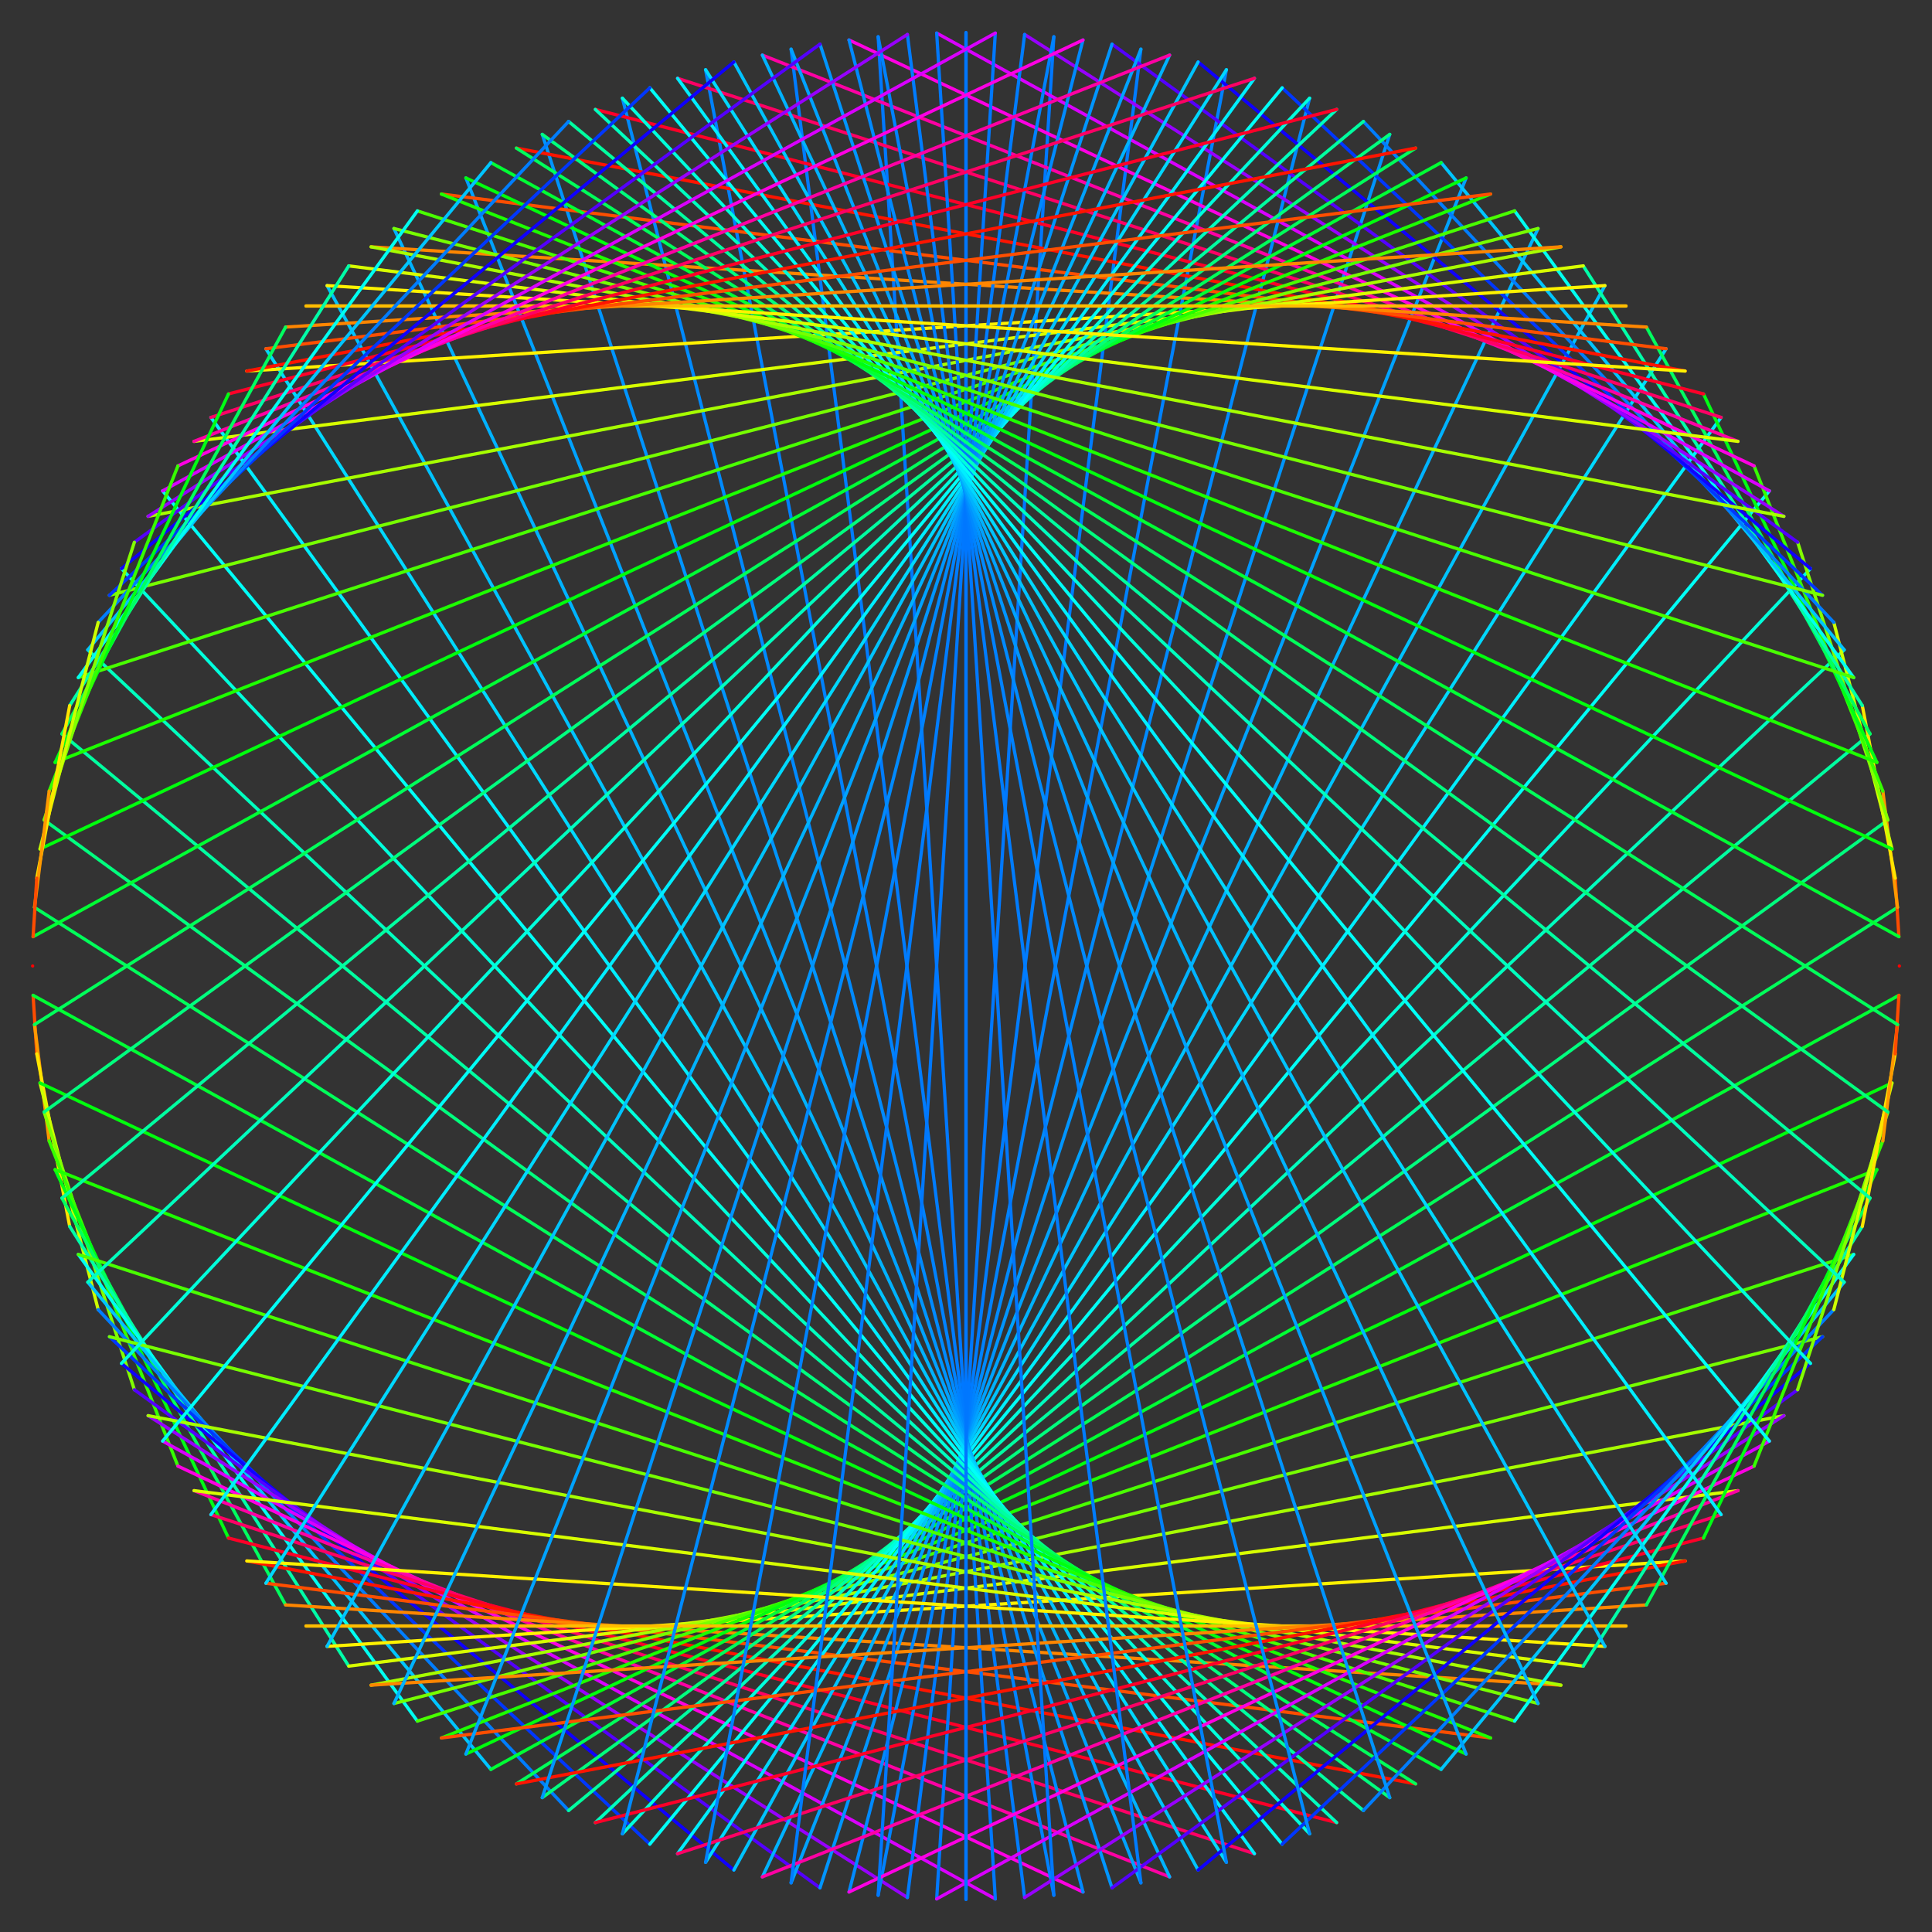 <svg height="592" version="1.1" width="592" xmlns="http://www.w3.org/2000/svg"><rect width="100%" height="100%" fill="#333333" stroke="none"/><defs></defs><line x1="10" x2="10" y1="296" y2="296" stroke="#ff0000" style="stroke-width: 1; stroke-linecap: round;"></line><line x1="10.141" x2="11.269" y1="304.983" y2="322.915" stroke="#ff4c00" style="stroke-width: 1; stroke-linecap: round;"></line><line x1="10.564" x2="15.066" y1="313.958" y2="349.591" stroke="#ff9900" style="stroke-width: 1; stroke-linecap: round;"></line><line x1="11.269" x2="21.356" y1="322.915" y2="375.791" stroke="#ffe500" style="stroke-width: 1; stroke-linecap: round;"></line><line x1="12.255" x2="30.084" y1="331.845" y2="401.284" stroke="#cdff00" style="stroke-width: 1; stroke-linecap: round;"></line><line x1="13.521" x2="41.172" y1="340.74" y2="425.841" stroke="#82ff00" style="stroke-width: 1; stroke-linecap: round;"></line><line x1="15.066" x2="54.522" y1="349.591" y2="449.246" stroke="#36ff00" style="stroke-width: 1; stroke-linecap: round;"></line><line x1="16.888" x2="70.016" y1="358.389" y2="471.291" stroke="#00ff14" style="stroke-width: 1; stroke-linecap: round;"></line><line x1="18.985" x2="87.515" y1="367.125" y2="491.78" stroke="#00ff5f" style="stroke-width: 1; stroke-linecap: round;"></line><line x1="21.356" x2="106.865" y1="375.791" y2="510.532" stroke="#00ffa8" style="stroke-width: 1; stroke-linecap: round;"></line><line x1="23.998" x2="127.893" y1="384.379" y2="527.379" stroke="#00fff1" style="stroke-width: 1; stroke-linecap: round;"></line><line x1="26.908" x2="150.414" y1="392.879" y2="542.172" stroke="#00c5ff" style="stroke-width: 1; stroke-linecap: round;"></line><line x1="30.084" x2="174.227" y1="401.284" y2="554.781" stroke="#007dff" style="stroke-width: 1; stroke-linecap: round;"></line><line x1="33.522" x2="199.121" y1="409.584" y2="565.092" stroke="#0037ff" style="stroke-width: 1; stroke-linecap: round;"></line><line x1="37.219" x2="224.875" y1="417.773" y2="573.015" stroke="#0f00ff" style="stroke-width: 1; stroke-linecap: round;"></line><line x1="41.172" x2="251.26" y1="425.841" y2="578.479" stroke="#5400ff" style="stroke-width: 1; stroke-linecap: round;"></line><line x1="45.376" x2="278.042" y1="433.782" y2="581.436" stroke="#9700ff" style="stroke-width: 1; stroke-linecap: round;"></line><line x1="49.828" x2="304.983" y1="441.586" y2="581.859" stroke="#d900ff" style="stroke-width: 1; stroke-linecap: round;"></line><line x1="54.522" x2="331.845" y1="449.246" y2="579.745" stroke="#ff00e3" style="stroke-width: 1; stroke-linecap: round;"></line><line x1="59.455" x2="358.389" y1="456.756" y2="575.112" stroke="#ff00a4" style="stroke-width: 1; stroke-linecap: round;"></line><line x1="64.621" x2="384.379" y1="464.107" y2="568.002" stroke="#ff0065" style="stroke-width: 1; stroke-linecap: round;"></line><line x1="70.016" x2="409.584" y1="471.291" y2="558.478" stroke="#ff0028" style="stroke-width: 1; stroke-linecap: round;"></line><line x1="75.633" x2="433.782" y1="478.303" y2="546.624" stroke="#ff1400" style="stroke-width: 1; stroke-linecap: round;"></line><line x1="81.468" x2="456.756" y1="485.135" y2="532.545" stroke="#ff4e00" style="stroke-width: 1; stroke-linecap: round;"></line><line x1="87.515" x2="478.303" y1="491.78" y2="516.367" stroke="#ff8600" style="stroke-width: 1; stroke-linecap: round;"></line><line x1="93.767" x2="498.233" y1="498.233" y2="498.233" stroke="#ffbd00" style="stroke-width: 1; stroke-linecap: round;"></line><line x1="100.22" x2="516.367" y1="504.485" y2="478.303" stroke="#fff200" style="stroke-width: 1; stroke-linecap: round;"></line><line x1="106.865" x2="532.545" y1="510.532" y2="456.756" stroke="#d8ff00" style="stroke-width: 1; stroke-linecap: round;"></line><line x1="113.697" x2="546.624" y1="516.367" y2="433.782" stroke="#a7ff00" style="stroke-width: 1; stroke-linecap: round;"></line><line x1="120.709" x2="558.478" y1="521.984" y2="409.584" stroke="#77ff00" style="stroke-width: 1; stroke-linecap: round;"></line><line x1="127.893" x2="568.002" y1="527.379" y2="384.379" stroke="#49ff00" style="stroke-width: 1; stroke-linecap: round;"></line><line x1="135.244" x2="575.112" y1="532.545" y2="358.389" stroke="#1dff00" style="stroke-width: 1; stroke-linecap: round;"></line><line x1="142.754" x2="579.745" y1="537.478" y2="331.845" stroke="#00ff0d" style="stroke-width: 1; stroke-linecap: round;"></line><line x1="150.414" x2="581.859" y1="542.172" y2="304.983" stroke="#00ff34" style="stroke-width: 1; stroke-linecap: round;"></line><line x1="158.218" x2="581.436" y1="546.624" y2="278.042" stroke="#00ff5a" style="stroke-width: 1; stroke-linecap: round;"></line><line x1="166.159" x2="578.479" y1="550.828" y2="251.26" stroke="#00ff7e" style="stroke-width: 1; stroke-linecap: round;"></line><line x1="174.227" x2="573.015" y1="554.781" y2="224.875" stroke="#00ffa0" style="stroke-width: 1; stroke-linecap: round;"></line><line x1="182.416" x2="565.092" y1="558.478" y2="199.121" stroke="#00ffbf" style="stroke-width: 1; stroke-linecap: round;"></line><line x1="190.716" x2="554.781" y1="561.916" y2="174.227" stroke="#00ffdc" style="stroke-width: 1; stroke-linecap: round;"></line><line x1="199.121" x2="542.172" y1="565.092" y2="150.414" stroke="#00fff7" style="stroke-width: 1; stroke-linecap: round;"></line><line x1="207.621" x2="527.379" y1="568.002" y2="127.893" stroke="#00eeff" style="stroke-width: 1; stroke-linecap: round;"></line><line x1="216.209" x2="510.532" y1="570.644" y2="106.865" stroke="#00d8ff" style="stroke-width: 1; stroke-linecap: round;"></line><line x1="224.875" x2="491.78" y1="573.015" y2="87.515" stroke="#00c3ff" style="stroke-width: 1; stroke-linecap: round;"></line><line x1="233.611" x2="471.291" y1="575.112" y2="70.016" stroke="#00b2ff" style="stroke-width: 1; stroke-linecap: round;"></line><line x1="242.409" x2="449.246" y1="576.934" y2="54.522" stroke="#00a2ff" style="stroke-width: 1; stroke-linecap: round;"></line><line x1="251.26" x2="425.841" y1="578.479" y2="41.172" stroke="#0095ff" style="stroke-width: 1; stroke-linecap: round;"></line><line x1="260.155" x2="401.284" y1="579.745" y2="30.084" stroke="#008aff" style="stroke-width: 1; stroke-linecap: round;"></line><line x1="269.085" x2="375.791" y1="580.731" y2="21.356" stroke="#0082ff" style="stroke-width: 1; stroke-linecap: round;"></line><line x1="278.042" x2="349.591" y1="581.436" y2="15.066" stroke="#007cff" style="stroke-width: 1; stroke-linecap: round;"></line><line x1="287.017" x2="322.915" y1="581.859" y2="11.269" stroke="#0078ff" style="stroke-width: 1; stroke-linecap: round;"></line><line x1="296" x2="296" y1="582" y2="10" stroke="#0077ff" style="stroke-width: 1; stroke-linecap: round;"></line><line x1="304.983" x2="269.085" y1="581.859" y2="11.269" stroke="#0078ff" style="stroke-width: 1; stroke-linecap: round;"></line><line x1="313.958" x2="242.409" y1="581.436" y2="15.066" stroke="#007cff" style="stroke-width: 1; stroke-linecap: round;"></line><line x1="322.915" x2="216.209" y1="580.731" y2="21.356" stroke="#0082ff" style="stroke-width: 1; stroke-linecap: round;"></line><line x1="331.845" x2="190.716" y1="579.745" y2="30.084" stroke="#008aff" style="stroke-width: 1; stroke-linecap: round;"></line><line x1="340.74" x2="166.159" y1="578.479" y2="41.172" stroke="#0095ff" style="stroke-width: 1; stroke-linecap: round;"></line><line x1="349.591" x2="142.754" y1="576.934" y2="54.522" stroke="#00a2ff" style="stroke-width: 1; stroke-linecap: round;"></line><line x1="358.389" x2="120.709" y1="575.112" y2="70.016" stroke="#00b2ff" style="stroke-width: 1; stroke-linecap: round;"></line><line x1="367.125" x2="100.22" y1="573.015" y2="87.515" stroke="#00c3ff" style="stroke-width: 1; stroke-linecap: round;"></line><line x1="375.791" x2="81.468" y1="570.644" y2="106.865" stroke="#00d8ff" style="stroke-width: 1; stroke-linecap: round;"></line><line x1="384.379" x2="64.621" y1="568.002" y2="127.893" stroke="#00eeff" style="stroke-width: 1; stroke-linecap: round;"></line><line x1="392.879" x2="49.828" y1="565.092" y2="150.414" stroke="#00fff7" style="stroke-width: 1; stroke-linecap: round;"></line><line x1="401.284" x2="37.219" y1="561.916" y2="174.227" stroke="#00ffdc" style="stroke-width: 1; stroke-linecap: round;"></line><line x1="409.584" x2="26.908" y1="558.478" y2="199.121" stroke="#00ffbf" style="stroke-width: 1; stroke-linecap: round;"></line><line x1="417.773" x2="18.985" y1="554.781" y2="224.875" stroke="#00ffa0" style="stroke-width: 1; stroke-linecap: round;"></line><line x1="425.841" x2="13.521" y1="550.828" y2="251.26" stroke="#00ff7e" style="stroke-width: 1; stroke-linecap: round;"></line><line x1="433.782" x2="10.564" y1="546.624" y2="278.042" stroke="#00ff5a" style="stroke-width: 1; stroke-linecap: round;"></line><line x1="441.586" x2="10.141" y1="542.172" y2="304.983" stroke="#00ff34" style="stroke-width: 1; stroke-linecap: round;"></line><line x1="449.246" x2="12.255" y1="537.478" y2="331.845" stroke="#00ff0d" style="stroke-width: 1; stroke-linecap: round;"></line><line x1="456.756" x2="16.888" y1="532.545" y2="358.389" stroke="#1dff00" style="stroke-width: 1; stroke-linecap: round;"></line><line x1="464.107" x2="23.998" y1="527.379" y2="384.379" stroke="#49ff00" style="stroke-width: 1; stroke-linecap: round;"></line><line x1="471.291" x2="33.522" y1="521.984" y2="409.584" stroke="#77ff00" style="stroke-width: 1; stroke-linecap: round;"></line><line x1="478.303" x2="45.376" y1="516.367" y2="433.782" stroke="#a7ff00" style="stroke-width: 1; stroke-linecap: round;"></line><line x1="485.135" x2="59.455" y1="510.532" y2="456.756" stroke="#d8ff00" style="stroke-width: 1; stroke-linecap: round;"></line><line x1="491.78" x2="75.633" y1="504.485" y2="478.303" stroke="#fff200" style="stroke-width: 1; stroke-linecap: round;"></line><line x1="498.233" x2="93.767" y1="498.233" y2="498.233" stroke="#ffbd00" style="stroke-width: 1; stroke-linecap: round;"></line><line x1="504.485" x2="113.697" y1="491.78" y2="516.367" stroke="#ff8600" style="stroke-width: 1; stroke-linecap: round;"></line><line x1="510.532" x2="135.244" y1="485.135" y2="532.545" stroke="#ff4e00" style="stroke-width: 1; stroke-linecap: round;"></line><line x1="516.367" x2="158.218" y1="478.303" y2="546.624" stroke="#ff1400" style="stroke-width: 1; stroke-linecap: round;"></line><line x1="521.984" x2="182.416" y1="471.291" y2="558.478" stroke="#ff0028" style="stroke-width: 1; stroke-linecap: round;"></line><line x1="527.379" x2="207.621" y1="464.107" y2="568.002" stroke="#ff0065" style="stroke-width: 1; stroke-linecap: round;"></line><line x1="532.545" x2="233.611" y1="456.756" y2="575.112" stroke="#ff00a4" style="stroke-width: 1; stroke-linecap: round;"></line><line x1="537.478" x2="260.155" y1="449.246" y2="579.745" stroke="#ff00e3" style="stroke-width: 1; stroke-linecap: round;"></line><line x1="542.172" x2="287.017" y1="441.586" y2="581.859" stroke="#d900ff" style="stroke-width: 1; stroke-linecap: round;"></line><line x1="546.624" x2="313.958" y1="433.782" y2="581.436" stroke="#9700ff" style="stroke-width: 1; stroke-linecap: round;"></line><line x1="550.828" x2="340.74" y1="425.841" y2="578.479" stroke="#5400ff" style="stroke-width: 1; stroke-linecap: round;"></line><line x1="554.781" x2="367.125" y1="417.773" y2="573.015" stroke="#0f00ff" style="stroke-width: 1; stroke-linecap: round;"></line><line x1="558.478" x2="392.879" y1="409.584" y2="565.092" stroke="#0037ff" style="stroke-width: 1; stroke-linecap: round;"></line><line x1="561.916" x2="417.773" y1="401.284" y2="554.781" stroke="#007dff" style="stroke-width: 1; stroke-linecap: round;"></line><line x1="565.092" x2="441.586" y1="392.879" y2="542.172" stroke="#00c5ff" style="stroke-width: 1; stroke-linecap: round;"></line><line x1="568.002" x2="464.107" y1="384.379" y2="527.379" stroke="#00fff1" style="stroke-width: 1; stroke-linecap: round;"></line><line x1="570.644" x2="485.135" y1="375.791" y2="510.532" stroke="#00ffa8" style="stroke-width: 1; stroke-linecap: round;"></line><line x1="573.015" x2="504.485" y1="367.125" y2="491.78" stroke="#00ff5f" style="stroke-width: 1; stroke-linecap: round;"></line><line x1="575.112" x2="521.984" y1="358.389" y2="471.291" stroke="#00ff14" style="stroke-width: 1; stroke-linecap: round;"></line><line x1="576.934" x2="537.478" y1="349.591" y2="449.246" stroke="#36ff00" style="stroke-width: 1; stroke-linecap: round;"></line><line x1="578.479" x2="550.828" y1="340.74" y2="425.841" stroke="#82ff00" style="stroke-width: 1; stroke-linecap: round;"></line><line x1="579.745" x2="561.916" y1="331.845" y2="401.284" stroke="#cdff00" style="stroke-width: 1; stroke-linecap: round;"></line><line x1="580.731" x2="570.644" y1="322.915" y2="375.791" stroke="#ffe500" style="stroke-width: 1; stroke-linecap: round;"></line><line x1="581.436" x2="576.934" y1="313.958" y2="349.591" stroke="#ff9900" style="stroke-width: 1; stroke-linecap: round;"></line><line x1="581.859" x2="580.731" y1="304.983" y2="322.915" stroke="#ff4c00" style="stroke-width: 1; stroke-linecap: round;"></line><line x1="582" x2="582" y1="296" y2="296" stroke="#ff0000" style="stroke-width: 1; stroke-linecap: round;"></line><line x1="581.859" x2="580.731" y1="287.017" y2="269.085" stroke="#ff4c00" style="stroke-width: 1; stroke-linecap: round;"></line><line x1="581.436" x2="576.934" y1="278.042" y2="242.409" stroke="#ff9900" style="stroke-width: 1; stroke-linecap: round;"></line><line x1="580.731" x2="570.644" y1="269.085" y2="216.209" stroke="#ffe500" style="stroke-width: 1; stroke-linecap: round;"></line><line x1="579.745" x2="561.916" y1="260.155" y2="190.716" stroke="#cdff00" style="stroke-width: 1; stroke-linecap: round;"></line><line x1="578.479" x2="550.828" y1="251.26" y2="166.159" stroke="#82ff00" style="stroke-width: 1; stroke-linecap: round;"></line><line x1="576.934" x2="537.478" y1="242.409" y2="142.754" stroke="#36ff00" style="stroke-width: 1; stroke-linecap: round;"></line><line x1="575.112" x2="521.984" y1="233.611" y2="120.709" stroke="#00ff14" style="stroke-width: 1; stroke-linecap: round;"></line><line x1="573.015" x2="504.485" y1="224.875" y2="100.22" stroke="#00ff5f" style="stroke-width: 1; stroke-linecap: round;"></line><line x1="570.644" x2="485.135" y1="216.209" y2="81.468" stroke="#00ffa8" style="stroke-width: 1; stroke-linecap: round;"></line><line x1="568.002" x2="464.107" y1="207.621" y2="64.621" stroke="#00fff1" style="stroke-width: 1; stroke-linecap: round;"></line><line x1="565.092" x2="441.586" y1="199.121" y2="49.828" stroke="#00c5ff" style="stroke-width: 1; stroke-linecap: round;"></line><line x1="561.916" x2="417.773" y1="190.716" y2="37.219" stroke="#007dff" style="stroke-width: 1; stroke-linecap: round;"></line><line x1="558.478" x2="392.879" y1="182.416" y2="26.908" stroke="#0037ff" style="stroke-width: 1; stroke-linecap: round;"></line><line x1="554.781" x2="367.125" y1="174.227" y2="18.985" stroke="#0f00ff" style="stroke-width: 1; stroke-linecap: round;"></line><line x1="550.828" x2="340.74" y1="166.159" y2="13.521" stroke="#5400ff" style="stroke-width: 1; stroke-linecap: round;"></line><line x1="546.624" x2="313.958" y1="158.218" y2="10.564" stroke="#9700ff" style="stroke-width: 1; stroke-linecap: round;"></line><line x1="542.172" x2="287.017" y1="150.414" y2="10.141" stroke="#d900ff" style="stroke-width: 1; stroke-linecap: round;"></line><line x1="537.478" x2="260.155" y1="142.754" y2="12.255" stroke="#ff00e3" style="stroke-width: 1; stroke-linecap: round;"></line><line x1="532.545" x2="233.611" y1="135.244" y2="16.888" stroke="#ff00a4" style="stroke-width: 1; stroke-linecap: round;"></line><line x1="527.379" x2="207.621" y1="127.893" y2="23.998" stroke="#ff0065" style="stroke-width: 1; stroke-linecap: round;"></line><line x1="521.984" x2="182.416" y1="120.709" y2="33.522" stroke="#ff0028" style="stroke-width: 1; stroke-linecap: round;"></line><line x1="516.367" x2="158.218" y1="113.697" y2="45.376" stroke="#ff1400" style="stroke-width: 1; stroke-linecap: round;"></line><line x1="510.532" x2="135.244" y1="106.865" y2="59.455" stroke="#ff4e00" style="stroke-width: 1; stroke-linecap: round;"></line><line x1="504.485" x2="113.697" y1="100.22" y2="75.633" stroke="#ff8600" style="stroke-width: 1; stroke-linecap: round;"></line><line x1="498.233" x2="93.767" y1="93.767" y2="93.767" stroke="#ffbd00" style="stroke-width: 1; stroke-linecap: round;"></line><line x1="491.78" x2="75.633" y1="87.515" y2="113.697" stroke="#fff200" style="stroke-width: 1; stroke-linecap: round;"></line><line x1="485.135" x2="59.455" y1="81.468" y2="135.244" stroke="#d8ff00" style="stroke-width: 1; stroke-linecap: round;"></line><line x1="478.303" x2="45.376" y1="75.633" y2="158.218" stroke="#a7ff00" style="stroke-width: 1; stroke-linecap: round;"></line><line x1="471.291" x2="33.522" y1="70.016" y2="182.416" stroke="#77ff00" style="stroke-width: 1; stroke-linecap: round;"></line><line x1="464.107" x2="23.998" y1="64.621" y2="207.621" stroke="#49ff00" style="stroke-width: 1; stroke-linecap: round;"></line><line x1="456.756" x2="16.888" y1="59.455" y2="233.611" stroke="#1dff00" style="stroke-width: 1; stroke-linecap: round;"></line><line x1="449.246" x2="12.255" y1="54.522" y2="260.155" stroke="#00ff0d" style="stroke-width: 1; stroke-linecap: round;"></line><line x1="441.586" x2="10.141" y1="49.828" y2="287.017" stroke="#00ff34" style="stroke-width: 1; stroke-linecap: round;"></line><line x1="433.782" x2="10.564" y1="45.376" y2="313.958" stroke="#00ff5a" style="stroke-width: 1; stroke-linecap: round;"></line><line x1="425.841" x2="13.521" y1="41.172" y2="340.74" stroke="#00ff7e" style="stroke-width: 1; stroke-linecap: round;"></line><line x1="417.773" x2="18.985" y1="37.219" y2="367.125" stroke="#00ffa0" style="stroke-width: 1; stroke-linecap: round;"></line><line x1="409.584" x2="26.908" y1="33.522" y2="392.879" stroke="#00ffbf" style="stroke-width: 1; stroke-linecap: round;"></line><line x1="401.284" x2="37.219" y1="30.084" y2="417.773" stroke="#00ffdc" style="stroke-width: 1; stroke-linecap: round;"></line><line x1="392.879" x2="49.828" y1="26.908" y2="441.586" stroke="#00fff7" style="stroke-width: 1; stroke-linecap: round;"></line><line x1="384.379" x2="64.621" y1="23.998" y2="464.107" stroke="#00eeff" style="stroke-width: 1; stroke-linecap: round;"></line><line x1="375.791" x2="81.468" y1="21.356" y2="485.135" stroke="#00d8ff" style="stroke-width: 1; stroke-linecap: round;"></line><line x1="367.125" x2="100.22" y1="18.985" y2="504.485" stroke="#00c3ff" style="stroke-width: 1; stroke-linecap: round;"></line><line x1="358.389" x2="120.709" y1="16.888" y2="521.984" stroke="#00b2ff" style="stroke-width: 1; stroke-linecap: round;"></line><line x1="349.591" x2="142.754" y1="15.066" y2="537.478" stroke="#00a2ff" style="stroke-width: 1; stroke-linecap: round;"></line><line x1="340.74" x2="166.159" y1="13.521" y2="550.828" stroke="#0095ff" style="stroke-width: 1; stroke-linecap: round;"></line><line x1="331.845" x2="190.716" y1="12.255" y2="561.916" stroke="#008aff" style="stroke-width: 1; stroke-linecap: round;"></line><line x1="322.915" x2="216.209" y1="11.269" y2="570.644" stroke="#0082ff" style="stroke-width: 1; stroke-linecap: round;"></line><line x1="313.958" x2="242.409" y1="10.564" y2="576.934" stroke="#007cff" style="stroke-width: 1; stroke-linecap: round;"></line><line x1="304.983" x2="269.085" y1="10.141" y2="580.731" stroke="#0078ff" style="stroke-width: 1; stroke-linecap: round;"></line><line x1="296" x2="296" y1="10" y2="582" stroke="#0077ff" style="stroke-width: 1; stroke-linecap: round;"></line><line x1="287.017" x2="322.915" y1="10.141" y2="580.731" stroke="#0078ff" style="stroke-width: 1; stroke-linecap: round;"></line><line x1="278.042" x2="349.591" y1="10.564" y2="576.934" stroke="#007cff" style="stroke-width: 1; stroke-linecap: round;"></line><line x1="269.085" x2="375.791" y1="11.269" y2="570.644" stroke="#0082ff" style="stroke-width: 1; stroke-linecap: round;"></line><line x1="260.155" x2="401.284" y1="12.255" y2="561.916" stroke="#008aff" style="stroke-width: 1; stroke-linecap: round;"></line><line x1="251.26" x2="425.841" y1="13.521" y2="550.828" stroke="#0095ff" style="stroke-width: 1; stroke-linecap: round;"></line><line x1="242.409" x2="449.246" y1="15.066" y2="537.478" stroke="#00a2ff" style="stroke-width: 1; stroke-linecap: round;"></line><line x1="233.611" x2="471.291" y1="16.888" y2="521.984" stroke="#00b2ff" style="stroke-width: 1; stroke-linecap: round;"></line><line x1="224.875" x2="491.78" y1="18.985" y2="504.485" stroke="#00c3ff" style="stroke-width: 1; stroke-linecap: round;"></line><line x1="216.209" x2="510.532" y1="21.356" y2="485.135" stroke="#00d8ff" style="stroke-width: 1; stroke-linecap: round;"></line><line x1="207.621" x2="527.379" y1="23.998" y2="464.107" stroke="#00eeff" style="stroke-width: 1; stroke-linecap: round;"></line><line x1="199.121" x2="542.172" y1="26.908" y2="441.586" stroke="#00fff7" style="stroke-width: 1; stroke-linecap: round;"></line><line x1="190.716" x2="554.781" y1="30.084" y2="417.773" stroke="#00ffdc" style="stroke-width: 1; stroke-linecap: round;"></line><line x1="182.416" x2="565.092" y1="33.522" y2="392.879" stroke="#00ffbf" style="stroke-width: 1; stroke-linecap: round;"></line><line x1="174.227" x2="573.015" y1="37.219" y2="367.125" stroke="#00ffa0" style="stroke-width: 1; stroke-linecap: round;"></line><line x1="166.159" x2="578.479" y1="41.172" y2="340.74" stroke="#00ff7e" style="stroke-width: 1; stroke-linecap: round;"></line><line x1="158.218" x2="581.436" y1="45.376" y2="313.958" stroke="#00ff5a" style="stroke-width: 1; stroke-linecap: round;"></line><line x1="150.414" x2="581.859" y1="49.828" y2="287.017" stroke="#00ff34" style="stroke-width: 1; stroke-linecap: round;"></line><line x1="142.754" x2="579.745" y1="54.522" y2="260.155" stroke="#00ff0d" style="stroke-width: 1; stroke-linecap: round;"></line><line x1="135.244" x2="575.112" y1="59.455" y2="233.611" stroke="#1dff00" style="stroke-width: 1; stroke-linecap: round;"></line><line x1="127.893" x2="568.002" y1="64.621" y2="207.621" stroke="#49ff00" style="stroke-width: 1; stroke-linecap: round;"></line><line x1="120.709" x2="558.478" y1="70.016" y2="182.416" stroke="#77ff00" style="stroke-width: 1; stroke-linecap: round;"></line><line x1="113.697" x2="546.624" y1="75.633" y2="158.218" stroke="#a7ff00" style="stroke-width: 1; stroke-linecap: round;"></line><line x1="106.865" x2="532.545" y1="81.468" y2="135.244" stroke="#d8ff00" style="stroke-width: 1; stroke-linecap: round;"></line><line x1="100.22" x2="516.367" y1="87.515" y2="113.697" stroke="#fff200" style="stroke-width: 1; stroke-linecap: round;"></line><line x1="93.767" x2="498.233" y1="93.767" y2="93.767" stroke="#ffbd00" style="stroke-width: 1; stroke-linecap: round;"></line><line x1="87.515" x2="478.303" y1="100.22" y2="75.633" stroke="#ff8600" style="stroke-width: 1; stroke-linecap: round;"></line><line x1="81.468" x2="456.756" y1="106.865" y2="59.455" stroke="#ff4e00" style="stroke-width: 1; stroke-linecap: round;"></line><line x1="75.633" x2="433.782" y1="113.697" y2="45.376" stroke="#ff1400" style="stroke-width: 1; stroke-linecap: round;"></line><line x1="70.016" x2="409.584" y1="120.709" y2="33.522" stroke="#ff0028" style="stroke-width: 1; stroke-linecap: round;"></line><line x1="64.621" x2="384.379" y1="127.893" y2="23.998" stroke="#ff0065" style="stroke-width: 1; stroke-linecap: round;"></line><line x1="59.455" x2="358.389" y1="135.244" y2="16.888" stroke="#ff00a4" style="stroke-width: 1; stroke-linecap: round;"></line><line x1="54.522" x2="331.845" y1="142.754" y2="12.255" stroke="#ff00e3" style="stroke-width: 1; stroke-linecap: round;"></line><line x1="49.828" x2="304.983" y1="150.414" y2="10.141" stroke="#d900ff" style="stroke-width: 1; stroke-linecap: round;"></line><line x1="45.376" x2="278.042" y1="158.218" y2="10.564" stroke="#9700ff" style="stroke-width: 1; stroke-linecap: round;"></line><line x1="41.172" x2="251.26" y1="166.159" y2="13.521" stroke="#5400ff" style="stroke-width: 1; stroke-linecap: round;"></line><line x1="37.219" x2="224.875" y1="174.227" y2="18.985" stroke="#0f00ff" style="stroke-width: 1; stroke-linecap: round;"></line><line x1="33.522" x2="199.121" y1="182.416" y2="26.908" stroke="#0037ff" style="stroke-width: 1; stroke-linecap: round;"></line><line x1="30.084" x2="174.227" y1="190.716" y2="37.219" stroke="#007dff" style="stroke-width: 1; stroke-linecap: round;"></line><line x1="26.908" x2="150.414" y1="199.121" y2="49.828" stroke="#00c5ff" style="stroke-width: 1; stroke-linecap: round;"></line><line x1="23.998" x2="127.893" y1="207.621" y2="64.621" stroke="#00fff1" style="stroke-width: 1; stroke-linecap: round;"></line><line x1="21.356" x2="106.865" y1="216.209" y2="81.468" stroke="#00ffa8" style="stroke-width: 1; stroke-linecap: round;"></line><line x1="18.985" x2="87.515" y1="224.875" y2="100.22" stroke="#00ff5f" style="stroke-width: 1; stroke-linecap: round;"></line><line x1="16.888" x2="70.016" y1="233.611" y2="120.709" stroke="#00ff14" style="stroke-width: 1; stroke-linecap: round;"></line><line x1="15.066" x2="54.522" y1="242.409" y2="142.754" stroke="#36ff00" style="stroke-width: 1; stroke-linecap: round;"></line><line x1="13.521" x2="41.172" y1="251.26" y2="166.159" stroke="#82ff00" style="stroke-width: 1; stroke-linecap: round;"></line><line x1="12.255" x2="30.084" y1="260.155" y2="190.716" stroke="#cdff00" style="stroke-width: 1; stroke-linecap: round;"></line><line x1="11.269" x2="21.356" y1="269.085" y2="216.209" stroke="#ffe500" style="stroke-width: 1; stroke-linecap: round;"></line><line x1="10.564" x2="15.066" y1="278.042" y2="242.409" stroke="#ff9900" style="stroke-width: 1; stroke-linecap: round;"></line><line x1="10.141" x2="11.269" y1="287.017" y2="269.085" stroke="#ff4c00" style="stroke-width: 1; stroke-linecap: round;"></line></svg>
